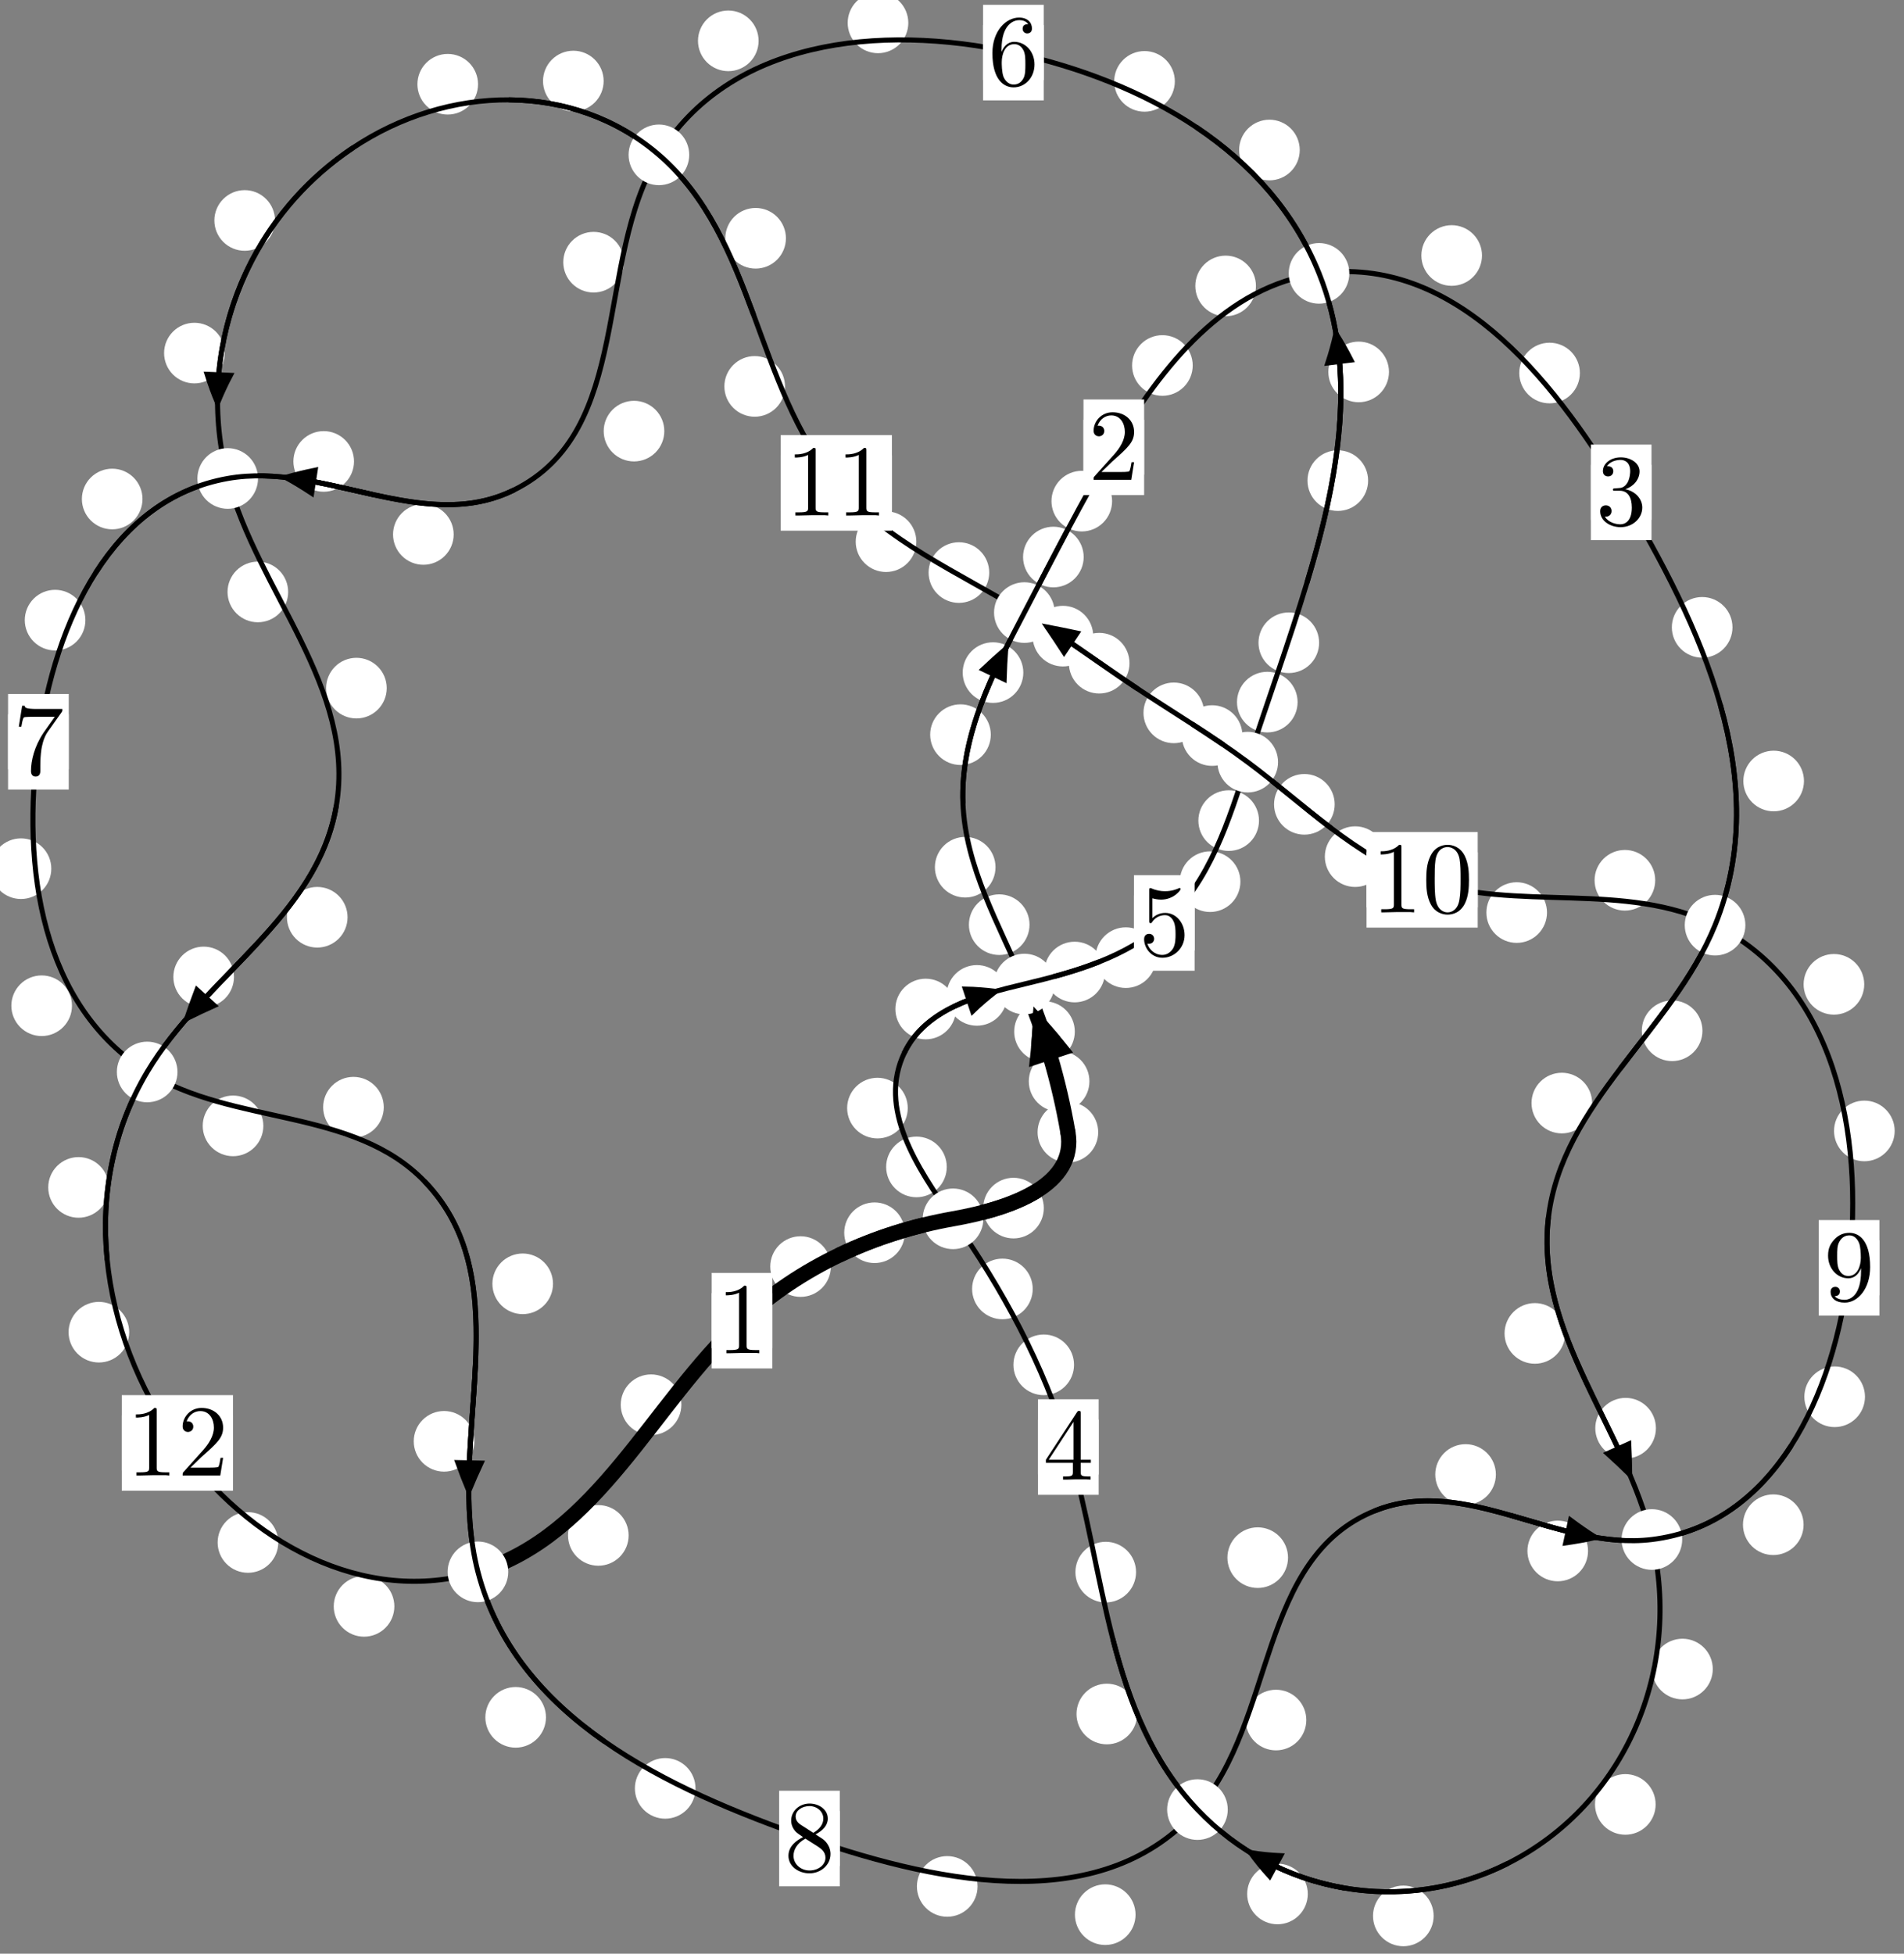 <?xml version="1.0"?>
<!-- Created by MetaPost 1.999 on 2021.07.06:0013 -->
<svg version="1.1" xmlns="http://www.w3.org/2000/svg" xmlns:xlink="http://www.w3.org/1999/xlink" width="187.73" height="192.58" viewBox="0 0 187.73 192.58">
<rect x="0" y="0" width="187.73" height="192.58" fill="#808080" stroke="none"/>
<!-- Original BoundingBox: -101.919922 -94.845612 85.809906 97.734879 -->
  <defs>
    <g transform="scale(0.01,0.01)" id="GLYPHcmr10_48">
      <path style="fill-rule: evenodd;" d="M460 -320C460 -400,455 -480,420 -554C374 -650,292 -666,250 -666C190 -666,117 -640,76 -547C44 -478,39 -400,39 -320C39 -245,43 -155,84 -79C127 2,200 22,249 22C303 22,379 1,423 -94C455 -163,460 -241,460 -320M249 -0C210 -0,151 -25,133 -121C122 -181,122 -273,122 -332C122 -396,122 -462,130 -516C149 -635,224 -644,249 -644C282 -644,348 -626,367 -527C377 -471,377 -395,377 -332C377 -257,377 -189,366 -125C351 -30,294 -0,249 -0"></path>
    </g>
    <g transform="scale(0.01,0.01)" id="GLYPHcmr10_49">
      <path style="fill-rule: evenodd;" d="M294 -640C294 -664,294 -666,271 -666C209 -602,121 -602,89 -602L89 -571C109 -571,168 -571,220 -597L220 -79C220 -43,217 -31,127 -31L95 -31L95 -0L257 -0L130 -3L217 -3L257 -3L297 -3L384 -3L419 -0L419 -31L387 -31C297 -31,294 -42,294 -79"></path>
    </g>
    <g transform="scale(0.01,0.01)" id="GLYPHcmr10_50">
      <path style="fill-rule: evenodd;" d="M127 -77L233 -180C389 -318,449 -372,449 -472C449 -586,359 -666,237 -666C124 -666,50 -574,50 -485C50 -429,100 -429,103 -429C120 -429,155 -441,155 -482C155 -508,137 -534,102 -534C94 -534,92 -534,89 -533C112 -598,166 -635,224 -635C315 -635,358 -554,358 -472C358 -392,308 -313,253 -251L61 -37C50 -26,50 -24,50 -0L421 -0L449 -174L424 -174C419 -144,412 -100,402 -85C395 -77,329 -77,307 -77"></path>
    </g>
    <g transform="scale(0.01,0.01)" id="GLYPHcmr10_51">
      <path style="fill-rule: evenodd;" d="M290 -352C372 -379,430 -449,430 -528C430 -610,342 -666,246 -666C145 -666,69 -606,69 -530C69 -497,91 -478,120 -478C151 -478,171 -500,171 -529C171 -579,124 -579,109 -579C140 -628,206 -641,242 -641C283 -641,338 -619,338 -529C338 -517,336 -459,310 -415C280 -367,246 -364,221 -363C213 -362,189 -360,182 -360C174 -359,167 -358,167 -348C167 -337,174 -337,191 -337L235 -337C317 -337,354 -269,354 -171C354 -35,285 -6,241 -6C198 -6,123 -23,88 -82C123 -77,154 -99,154 -137C154 -173,127 -193,98 -193C74 -193,42 -179,42 -135C42 -44,135 22,244 22C366 22,457 -69,457 -171C457 -253,394 -331,290 -352"></path>
    </g>
    <g transform="scale(0.01,0.01)" id="GLYPHcmr10_52">
      <path style="fill-rule: evenodd;" d="M294 -165L294 -78C294 -42,292 -31,218 -31L197 -31L197 -0L332 -0L238 -3L290 -3L332 -3L374 -3L427 -3L468 -0L468 -31L447 -31C373 -31,371 -42,371 -78L371 -165L471 -165L471 -196L371 -196L371 -651C371 -671,371 -677,355 -677C346 -677,343 -677,335 -665L28 -196L28 -165M300 -196L56 -196L300 -569"></path>
    </g>
    <g transform="scale(0.01,0.01)" id="GLYPHcmr10_53">
      <path style="fill-rule: evenodd;" d="M449 -201C449 -320,367 -420,259 -420C211 -420,168 -404,132 -369L132 -564C152 -558,185 -551,217 -551C340 -551,410 -642,410 -655C410 -661,407 -666,400 -666C399 -666,397 -666,392 -663C372 -654,323 -634,256 -634C216 -634,170 -641,123 -662C115 -665,113 -665,111 -665C101 -665,101 -657,101 -641L101 -345C101 -327,101 -319,115 -319C122 -319,124 -322,128 -328C139 -344,176 -398,257 -398C309 -398,334 -352,342 -334C358 -297,360 -258,360 -208C360 -173,360 -113,336 -71C312 -32,275 -6,229 -6C156 -6,99 -59,82 -118C85 -117,88 -116,99 -116C132 -116,149 -141,149 -165C149 -189,132 -214,99 -214C85 -214,50 -207,50 -161C50 -75,119 22,231 22C347 22,449 -74,449 -201"></path>
    </g>
    <g transform="scale(0.01,0.01)" id="GLYPHcmr10_54">
      <path style="fill-rule: evenodd;" d="M132 -328L132 -352C132 -605,256 -641,307 -641C331 -641,373 -635,395 -601C380 -601,340 -601,340 -556C340 -525,364 -510,386 -510C402 -510,432 -519,432 -558C432 -618,388 -666,305 -666C177 -666,42 -537,42 -316C42 -49,158 22,251 22C362 22,457 -72,457 -204C457 -331,368 -427,257 -427C189 -427,152 -376,132 -328M251 -6C188 -6,158 -66,152 -81C134 -128,134 -208,134 -226C134 -304,166 -404,256 -404C272 -404,318 -404,349 -342C367 -305,367 -254,367 -205C367 -157,367 -107,350 -71C320 -11,274 -6,251 -6"></path>
    </g>
    <g transform="scale(0.01,0.01)" id="GLYPHcmr10_55">
      <path style="fill-rule: evenodd;" d="M476 -609C485 -621,485 -623,485 -644L242 -644C120 -644,118 -657,114 -676L89 -676L56 -470L81 -470C84 -486,93 -549,106 -561C113 -567,191 -567,204 -567L411 -567C400 -551,321 -442,299 -409C209 -274,176 -135,176 -33C176 -23,176 22,222 22C268 22,268 -23,268 -33L268 -84C268 -139,271 -194,279 -248C283 -271,297 -357,341 -419"></path>
    </g>
    <g transform="scale(0.01,0.01)" id="GLYPHcmr10_56">
      <path style="fill-rule: evenodd;" d="M163 -457C117 -487,113 -521,113 -538C113 -599,178 -641,249 -641C322 -641,386 -589,386 -517C386 -460,347 -412,287 -377M309 -362C381 -399,430 -451,430 -517C430 -609,341 -666,250 -666C150 -666,69 -592,69 -499C69 -481,71 -436,113 -389C124 -377,161 -352,186 -335C128 -306,42 -250,42 -151C42 -45,144 22,249 22C362 22,457 -61,457 -168C457 -204,446 -249,408 -291C389 -312,373 -322,309 -362M209 -320L332 -242C360 -223,407 -193,407 -132C407 -58,332 -6,250 -6C164 -6,92 -68,92 -151C92 -209,124 -273,209 -320"></path>
    </g>
    <g transform="scale(0.01,0.01)" id="GLYPHcmr10_57">
      <path style="fill-rule: evenodd;" d="M367 -318L367 -286C367 -52,263 -6,205 -6C188 -6,134 -8,107 -42C151 -42,159 -71,159 -88C159 -119,135 -134,113 -134C97 -134,67 -125,67 -86C67 -19,121 22,206 22C335 22,457 -114,457 -329C457 -598,342 -666,253 -666C198 -666,149 -648,106 -603C65 -558,42 -516,42 -441C42 -316,130 -218,242 -218C303 -218,344 -260,367 -318M243 -241C227 -241,181 -241,150 -304C132 -341,132 -391,132 -440C132 -494,132 -541,153 -578C180 -628,218 -641,253 -641C299 -641,332 -607,349 -562C361 -530,365 -467,365 -421C365 -338,331 -241,243 -241"></path>
    </g>
  </defs>
  <path d="M107.414 106.588C107.414 105.795,107.099 105.035,106.539 104.475C105.979 103.914,105.218 103.599,104.426 103.599C103.633 103.599,102.873 103.914,102.312 104.475C101.752 105.035,101.437 105.795,101.437 106.588C101.437 107.381,101.752 108.141,102.312 108.701C102.873 109.262,103.633 109.577,104.426 109.577C105.218 109.577,105.979 109.262,106.539 108.701C107.099 108.141,107.414 107.381,107.414 106.588Z" style="fill: rgb(100%,100%,100%);stroke: none;"></path>
  <path d="M108.28 111.605C108.28 110.812,107.965 110.052,107.405 109.491C106.844 108.931,106.084 108.616,105.292 108.616C104.499 108.616,103.739 108.931,103.178 109.491C102.618 110.052,102.303 110.812,102.303 111.605C102.303 112.397,102.618 113.158,103.178 113.718C103.739 114.279,104.499 114.594,105.292 114.594C106.084 114.594,106.844 114.279,107.405 113.718C107.965 113.158,108.28 112.397,108.28 111.605Z" style="fill: rgb(100%,100%,100%);stroke: none;"></path>
  <path d="M101.509 91.147C101.509 90.354,101.194 89.594,100.634 89.033C100.073 88.473,99.313 88.158,98.521 88.158C97.728 88.158,96.968 88.473,96.407 89.033C95.847 89.594,95.532 90.354,95.532 91.147C95.532 91.939,95.847 92.7,96.407 93.26C96.968 93.821,97.728 94.135,98.521 94.135C99.313 94.135,100.073 93.821,100.634 93.26C101.194 92.7,101.509 91.939,101.509 91.147Z" style="fill: rgb(100%,100%,100%);stroke: none;"></path>
  <path d="M105.974 101.688C105.974 100.895,105.659 100.135,105.099 99.574C104.539 99.014,103.778 98.699,102.986 98.699C102.193 98.699,101.433 99.014,100.872 99.574C100.312 100.135,99.997 100.895,99.997 101.688C99.997 102.48,100.312 103.24,100.872 103.801C101.433 104.361,102.193 104.676,102.986 104.676C103.778 104.676,104.539 104.361,105.099 103.801C105.659 103.24,105.974 102.48,105.974 101.688Z" style="fill: rgb(100%,100%,100%);stroke: none;"></path>
  <path d="M97.691 72.418C97.691 71.625,97.376 70.865,96.815 70.304C96.255 69.744,95.495 69.429,94.702 69.429C93.909 69.429,93.149 69.744,92.589 70.304C92.028 70.865,91.713 71.625,91.713 72.418C91.713 73.21,92.028 73.971,92.589 74.531C93.149 75.092,93.909 75.407,94.702 75.407C95.495 75.407,96.255 75.092,96.815 74.531C97.376 73.971,97.691 73.21,97.691 72.418Z" style="fill: rgb(100%,100%,100%);stroke: none;"></path>
  <path d="M98.156 85.482C98.156 84.69,97.841 83.93,97.281 83.369C96.72 82.809,95.96 82.494,95.167 82.494C94.375 82.494,93.615 82.809,93.054 83.369C92.494 83.93,92.179 84.69,92.179 85.482C92.179 86.275,92.494 87.035,93.054 87.596C93.615 88.156,94.375 88.471,95.167 88.471C95.96 88.471,96.72 88.156,97.281 87.596C97.841 87.035,98.156 86.275,98.156 85.482Z" style="fill: rgb(100%,100%,100%);stroke: none;"></path>
  <path d="M106.849 54.908C106.849 54.115,106.534 53.355,105.974 52.794C105.413 52.234,104.653 51.919,103.86 51.919C103.068 51.919,102.308 52.234,101.747 52.794C101.187 53.355,100.872 54.115,100.872 54.908C100.872 55.7,101.187 56.46,101.747 57.021C102.308 57.581,103.068 57.896,103.86 57.896C104.653 57.896,105.413 57.581,105.974 57.021C106.534 56.46,106.849 55.7,106.849 54.908Z" style="fill: rgb(100%,100%,100%);stroke: none;"></path>
  <path d="M100.897 66.299C100.897 65.507,100.582 64.747,100.022 64.186C99.461 63.626,98.701 63.311,97.909 63.311C97.116 63.311,96.356 63.626,95.795 64.186C95.235 64.747,94.92 65.507,94.92 66.299C94.92 67.092,95.235 67.852,95.795 68.413C96.356 68.973,97.116 69.288,97.909 69.288C98.701 69.288,99.461 68.973,100.022 68.413C100.582 67.852,100.897 67.092,100.897 66.299Z" style="fill: rgb(100%,100%,100%);stroke: none;"></path>
  <path d="M117.599 36.027C117.599 35.235,117.284 34.475,116.723 33.914C116.163 33.354,115.403 33.039,114.61 33.039C113.817 33.039,113.057 33.354,112.497 33.914C111.936 34.475,111.621 35.235,111.621 36.027C111.621 36.82,111.936 37.58,112.497 38.141C113.057 38.701,113.817 39.016,114.61 39.016C115.403 39.016,116.163 38.701,116.723 38.141C117.284 37.58,117.599 36.82,117.599 36.027Z" style="fill: rgb(100%,100%,100%);stroke: none;"></path>
  <path d="M109.651 49.398C109.651 48.606,109.336 47.846,108.775 47.285C108.215 46.725,107.455 46.41,106.662 46.41C105.869 46.41,105.109 46.725,104.549 47.285C103.988 47.846,103.673 48.606,103.673 49.398C103.673 50.191,103.988 50.951,104.549 51.512C105.109 52.072,105.869 52.387,106.662 52.387C107.455 52.387,108.215 52.072,108.775 51.512C109.336 50.951,109.651 50.191,109.651 49.398Z" style="fill: rgb(100%,100%,100%);stroke: none;"></path>
  <path d="M146.121 25.186C146.121 24.393,145.806 23.633,145.245 23.073C144.685 22.512,143.924 22.197,143.132 22.197C142.339 22.197,141.579 22.512,141.018 23.073C140.458 23.633,140.143 24.393,140.143 25.186C140.143 25.979,140.458 26.739,141.018 27.299C141.579 27.86,142.339 28.175,143.132 28.175C143.924 28.175,144.685 27.86,145.245 27.299C145.806 26.739,146.121 25.979,146.121 25.186Z" style="fill: rgb(100%,100%,100%);stroke: none;"></path>
  <path d="M123.834 28.186C123.834 27.394,123.519 26.634,122.959 26.073C122.398 25.513,121.638 25.198,120.845 25.198C120.053 25.198,119.292 25.513,118.732 26.073C118.171 26.634,117.857 27.394,117.857 28.186C117.857 28.979,118.171 29.739,118.732 30.3C119.292 30.86,120.053 31.175,120.845 31.175C121.638 31.175,122.398 30.86,122.959 30.3C123.519 29.739,123.834 28.979,123.834 28.186Z" style="fill: rgb(100%,100%,100%);stroke: none;"></path>
  <path d="M170.819 61.839C170.819 61.046,170.504 60.286,169.943 59.726C169.383 59.165,168.623 58.85,167.83 58.85C167.037 58.85,166.277 59.165,165.717 59.726C165.156 60.286,164.841 61.046,164.841 61.839C164.841 62.632,165.156 63.392,165.717 63.952C166.277 64.513,167.037 64.828,167.83 64.828C168.623 64.828,169.383 64.513,169.943 63.952C170.504 63.392,170.819 62.632,170.819 61.839Z" style="fill: rgb(100%,100%,100%);stroke: none;"></path>
  <path d="M155.773 36.77C155.773 35.978,155.458 35.217,154.898 34.657C154.337 34.097,153.577 33.782,152.784 33.782C151.992 33.782,151.231 34.097,150.671 34.657C150.11 35.217,149.796 35.978,149.796 36.77C149.796 37.563,150.11 38.323,150.671 38.884C151.231 39.444,151.992 39.759,152.784 39.759C153.577 39.759,154.337 39.444,154.898 38.884C155.458 38.323,155.773 37.563,155.773 36.77Z" style="fill: rgb(100%,100%,100%);stroke: none;"></path>
  <path d="M167.858 101.606C167.858 100.814,167.543 100.054,166.982 99.493C166.422 98.933,165.662 98.618,164.869 98.618C164.076 98.618,163.316 98.933,162.756 99.493C162.195 100.054,161.88 100.814,161.88 101.606C161.88 102.399,162.195 103.159,162.756 103.72C163.316 104.28,164.076 104.595,164.869 104.595C165.662 104.595,166.422 104.28,166.982 103.72C167.543 103.159,167.858 102.399,167.858 101.606Z" style="fill: rgb(100%,100%,100%);stroke: none;"></path>
  <path d="M177.867 76.986C177.867 76.193,177.552 75.433,176.992 74.872C176.431 74.312,175.671 73.997,174.879 73.997C174.086 73.997,173.326 74.312,172.765 74.872C172.205 75.433,171.89 76.193,171.89 76.986C171.89 77.778,172.205 78.539,172.765 79.099C173.326 79.66,174.086 79.975,174.879 79.975C175.671 79.975,176.431 79.66,176.992 79.099C177.552 78.539,177.867 77.778,177.867 76.986Z" style="fill: rgb(100%,100%,100%);stroke: none;"></path>
  <path d="M154.322 131.438C154.322 130.645,154.007 129.885,153.447 129.325C152.886 128.764,152.126 128.449,151.333 128.449C150.541 128.449,149.781 128.764,149.22 129.325C148.66 129.885,148.345 130.645,148.345 131.438C148.345 132.231,148.66 132.991,149.22 133.551C149.781 134.112,150.541 134.427,151.333 134.427C152.126 134.427,152.886 134.112,153.447 133.551C154.007 132.991,154.322 132.231,154.322 131.438Z" style="fill: rgb(100%,100%,100%);stroke: none;"></path>
  <path d="M156.98 108.733C156.98 107.94,156.665 107.18,156.105 106.62C155.544 106.059,154.784 105.744,153.991 105.744C153.199 105.744,152.439 106.059,151.878 106.62C151.318 107.18,151.003 107.94,151.003 108.733C151.003 109.526,151.318 110.286,151.878 110.846C152.439 111.407,153.199 111.722,153.991 111.722C154.784 111.722,155.544 111.407,156.105 110.846C156.665 110.286,156.98 109.526,156.98 108.733Z" style="fill: rgb(100%,100%,100%);stroke: none;"></path>
  <path d="M168.877 164.523C168.877 163.73,168.562 162.97,168.001 162.41C167.441 161.849,166.68 161.534,165.888 161.534C165.095 161.534,164.335 161.849,163.774 162.41C163.214 162.97,162.899 163.73,162.899 164.523C162.899 165.316,163.214 166.076,163.774 166.636C164.335 167.197,165.095 167.512,165.888 167.512C166.68 167.512,167.441 167.197,168.001 166.636C168.562 166.076,168.877 165.316,168.877 164.523Z" style="fill: rgb(100%,100%,100%);stroke: none;"></path>
  <path d="M163.27 140.781C163.27 139.989,162.955 139.228,162.394 138.668C161.834 138.107,161.074 137.792,160.281 137.792C159.488 137.792,158.728 138.107,158.168 138.668C157.607 139.228,157.292 139.989,157.292 140.781C157.292 141.574,157.607 142.334,158.168 142.895C158.728 143.455,159.488 143.77,160.281 143.77C161.074 143.77,161.834 143.455,162.394 142.895C162.955 142.334,163.27 141.574,163.27 140.781Z" style="fill: rgb(100%,100%,100%);stroke: none;"></path>
  <path d="M141.354 188.857C141.354 188.064,141.039 187.304,140.478 186.744C139.918 186.183,139.158 185.868,138.365 185.868C137.572 185.868,136.812 186.183,136.252 186.744C135.691 187.304,135.376 188.064,135.376 188.857C135.376 189.65,135.691 190.41,136.252 190.97C136.812 191.531,137.572 191.846,138.365 191.846C139.158 191.846,139.918 191.531,140.478 190.97C141.039 190.41,141.354 189.65,141.354 188.857Z" style="fill: rgb(100%,100%,100%);stroke: none;"></path>
  <path d="M163.242 177.866C163.242 177.074,162.927 176.313,162.366 175.753C161.806 175.192,161.045 174.878,160.253 174.878C159.46 174.878,158.7 175.192,158.139 175.753C157.579 176.313,157.264 177.074,157.264 177.866C157.264 178.659,157.579 179.419,158.139 179.98C158.7 180.54,159.46 180.855,160.253 180.855C161.045 180.855,161.806 180.54,162.366 179.98C162.927 179.419,163.242 178.659,163.242 177.866Z" style="fill: rgb(100%,100%,100%);stroke: none;"></path>
  <path d="M112.119 168.955C112.119 168.162,111.804 167.402,111.243 166.841C110.683 166.281,109.923 165.966,109.13 165.966C108.337 165.966,107.577 166.281,107.017 166.841C106.456 167.402,106.141 168.162,106.141 168.955C106.141 169.747,106.456 170.507,107.017 171.068C107.577 171.628,108.337 171.943,109.13 171.943C109.923 171.943,110.683 171.628,111.243 171.068C111.804 170.507,112.119 169.747,112.119 168.955Z" style="fill: rgb(100%,100%,100%);stroke: none;"></path>
  <path d="M128.946 186.692C128.946 185.9,128.631 185.14,128.07 184.579C127.51 184.019,126.75 183.704,125.957 183.704C125.164 183.704,124.404 184.019,123.844 184.579C123.283 185.14,122.968 185.9,122.968 186.692C122.968 187.485,123.283 188.245,123.844 188.806C124.404 189.366,125.164 189.681,125.957 189.681C126.75 189.681,127.51 189.366,128.07 188.806C128.631 188.245,128.946 187.485,128.946 186.692Z" style="fill: rgb(100%,100%,100%);stroke: none;"></path>
  <path d="M105.898 134.535C105.898 133.742,105.583 132.982,105.023 132.421C104.462 131.861,103.702 131.546,102.909 131.546C102.117 131.546,101.357 131.861,100.796 132.421C100.236 132.982,99.921 133.742,99.921 134.535C99.921 135.327,100.236 136.088,100.796 136.648C101.357 137.209,102.117 137.524,102.909 137.524C103.702 137.524,104.462 137.209,105.023 136.648C105.583 136.088,105.898 135.327,105.898 134.535Z" style="fill: rgb(100%,100%,100%);stroke: none;"></path>
  <path d="M112.012 154.968C112.012 154.175,111.697 153.415,111.136 152.855C110.576 152.294,109.816 151.979,109.023 151.979C108.23 151.979,107.47 152.294,106.91 152.855C106.349 153.415,106.034 154.175,106.034 154.968C106.034 155.761,106.349 156.521,106.91 157.081C107.47 157.642,108.23 157.957,109.023 157.957C109.816 157.957,110.576 157.642,111.136 157.081C111.697 156.521,112.012 155.761,112.012 154.968Z" style="fill: rgb(100%,100%,100%);stroke: none;"></path>
  <path d="M93.35 115.027C93.35 114.234,93.035 113.474,92.475 112.913C91.914 112.353,91.154 112.038,90.361 112.038C89.569 112.038,88.809 112.353,88.248 112.913C87.688 113.474,87.373 114.234,87.373 115.027C87.373 115.819,87.688 116.58,88.248 117.14C88.809 117.701,89.569 118.016,90.361 118.016C91.154 118.016,91.914 117.701,92.475 117.14C93.035 116.58,93.35 115.819,93.35 115.027Z" style="fill: rgb(100%,100%,100%);stroke: none;"></path>
  <path d="M101.825 127.055C101.825 126.262,101.51 125.502,100.95 124.941C100.389 124.381,99.629 124.066,98.837 124.066C98.044 124.066,97.284 124.381,96.723 124.941C96.163 125.502,95.848 126.262,95.848 127.055C95.848 127.847,96.163 128.607,96.723 129.168C97.284 129.728,98.044 130.043,98.837 130.043C99.629 130.043,100.389 129.728,100.95 129.168C101.51 128.607,101.825 127.847,101.825 127.055Z" style="fill: rgb(100%,100%,100%);stroke: none;"></path>
  <path d="M94.259 99.461C94.259 98.668,93.944 97.908,93.384 97.348C92.823 96.787,92.063 96.472,91.27 96.472C90.478 96.472,89.717 96.787,89.157 97.348C88.596 97.908,88.282 98.668,88.282 99.461C88.282 100.254,88.596 101.014,89.157 101.574C89.717 102.135,90.478 102.45,91.27 102.45C92.063 102.45,92.823 102.135,93.384 101.574C93.944 101.014,94.259 100.254,94.259 99.461Z" style="fill: rgb(100%,100%,100%);stroke: none;"></path>
  <path d="M89.503 109.229C89.503 108.436,89.188 107.676,88.628 107.115C88.067 106.555,87.307 106.24,86.514 106.24C85.722 106.24,84.962 106.555,84.401 107.115C83.841 107.676,83.526 108.436,83.526 109.229C83.526 110.021,83.841 110.781,84.401 111.342C84.962 111.902,85.722 112.217,86.514 112.217C87.307 112.217,88.067 111.902,88.628 111.342C89.188 110.781,89.503 110.021,89.503 109.229Z" style="fill: rgb(100%,100%,100%);stroke: none;"></path>
  <path d="M108.948 95.816C108.948 95.023,108.633 94.263,108.072 93.702C107.512 93.142,106.752 92.827,105.959 92.827C105.166 92.827,104.406 93.142,103.846 93.702C103.285 94.263,102.97 95.023,102.97 95.816C102.97 96.609,103.285 97.369,103.846 97.929C104.406 98.49,105.166 98.805,105.959 98.805C106.752 98.805,107.512 98.49,108.072 97.929C108.633 97.369,108.948 96.609,108.948 95.816Z" style="fill: rgb(100%,100%,100%);stroke: none;"></path>
  <path d="M99.306 98.118C99.306 97.326,98.991 96.565,98.43 96.005C97.87 95.444,97.11 95.13,96.317 95.13C95.524 95.13,94.764 95.444,94.204 96.005C93.643 96.565,93.328 97.326,93.328 98.118C93.328 98.911,93.643 99.671,94.204 100.232C94.764 100.792,95.524 101.107,96.317 101.107C97.11 101.107,97.87 100.792,98.43 100.232C98.991 99.671,99.306 98.911,99.306 98.118Z" style="fill: rgb(100%,100%,100%);stroke: none;"></path>
  <path d="M122.301 86.909C122.301 86.117,121.986 85.357,121.426 84.796C120.865 84.236,120.105 83.921,119.312 83.921C118.52 83.921,117.759 84.236,117.199 84.796C116.638 85.357,116.324 86.117,116.324 86.909C116.324 87.702,116.638 88.462,117.199 89.023C117.759 89.583,118.52 89.898,119.312 89.898C120.105 89.898,120.865 89.583,121.426 89.023C121.986 88.462,122.301 87.702,122.301 86.909Z" style="fill: rgb(100%,100%,100%);stroke: none;"></path>
  <path d="M113.99 94.398C113.99 93.605,113.675 92.845,113.115 92.284C112.554 91.724,111.794 91.409,111.002 91.409C110.209 91.409,109.449 91.724,108.888 92.284C108.328 92.845,108.013 93.605,108.013 94.398C108.013 95.19,108.328 95.951,108.888 96.511C109.449 97.072,110.209 97.386,111.002 97.386C111.794 97.386,112.554 97.072,113.115 96.511C113.675 95.951,113.99 95.19,113.99 94.398Z" style="fill: rgb(100%,100%,100%);stroke: none;"></path>
  <path d="M127.941 69.209C127.941 68.417,127.626 67.657,127.066 67.096C126.505 66.536,125.745 66.221,124.952 66.221C124.16 66.221,123.4 66.536,122.839 67.096C122.279 67.657,121.964 68.417,121.964 69.209C121.964 70.002,122.279 70.762,122.839 71.323C123.4 71.883,124.16 72.198,124.952 72.198C125.745 72.198,126.505 71.883,127.066 71.323C127.626 70.762,127.941 70.002,127.941 69.209Z" style="fill: rgb(100%,100%,100%);stroke: none;"></path>
  <path d="M124.135 80.889C124.135 80.097,123.82 79.337,123.259 78.776C122.699 78.216,121.939 77.901,121.146 77.901C120.353 77.901,119.593 78.216,119.033 78.776C118.472 79.337,118.157 80.097,118.157 80.889C118.157 81.682,118.472 82.442,119.033 83.003C119.593 83.563,120.353 83.878,121.146 83.878C121.939 83.878,122.699 83.563,123.259 83.003C123.82 82.442,124.135 81.682,124.135 80.889Z" style="fill: rgb(100%,100%,100%);stroke: none;"></path>
  <path d="M134.893 47.375C134.893 46.582,134.578 45.822,134.018 45.262C133.457 44.701,132.697 44.386,131.904 44.386C131.112 44.386,130.351 44.701,129.791 45.262C129.23 45.822,128.915 46.582,128.915 47.375C128.915 48.168,129.23 48.928,129.791 49.488C130.351 50.049,131.112 50.364,131.904 50.364C132.697 50.364,133.457 50.049,134.018 49.488C134.578 48.928,134.893 48.168,134.893 47.375Z" style="fill: rgb(100%,100%,100%);stroke: none;"></path>
  <path d="M130.062 63.357C130.062 62.564,129.747 61.804,129.187 61.243C128.627 60.683,127.866 60.368,127.074 60.368C126.281 60.368,125.521 60.683,124.96 61.243C124.4 61.804,124.085 62.564,124.085 63.357C124.085 64.149,124.4 64.909,124.96 65.47C125.521 66.03,126.281 66.345,127.074 66.345C127.866 66.345,128.627 66.03,129.187 65.47C129.747 64.909,130.062 64.149,130.062 63.357Z" style="fill: rgb(100%,100%,100%);stroke: none;"></path>
  <path d="M128.152 14.788C128.152 13.995,127.837 13.235,127.277 12.675C126.716 12.114,125.956 11.799,125.163 11.799C124.371 11.799,123.611 12.114,123.05 12.675C122.49 13.235,122.175 13.995,122.175 14.788C122.175 15.581,122.49 16.341,123.05 16.901C123.611 17.462,124.371 17.777,125.163 17.777C125.956 17.777,126.716 17.462,127.277 16.901C127.837 16.341,128.152 15.581,128.152 14.788Z" style="fill: rgb(100%,100%,100%);stroke: none;"></path>
  <path d="M136.95 36.661C136.95 35.869,136.635 35.109,136.074 34.548C135.514 33.988,134.754 33.673,133.961 33.673C133.168 33.673,132.408 33.988,131.848 34.548C131.287 35.109,130.972 35.869,130.972 36.661C130.972 37.454,131.287 38.214,131.848 38.775C132.408 39.335,133.168 39.65,133.961 39.65C134.754 39.65,135.514 39.335,136.074 38.775C136.635 38.214,136.95 37.454,136.95 36.661Z" style="fill: rgb(100%,100%,100%);stroke: none;"></path>
  <path d="M89.557 2.254C89.557 1.461,89.243 0.701,88.682 0.141C88.122 -0.42,87.361 -0.735,86.569 -0.735C85.776 -0.735,85.016 -0.42,84.455 0.141C83.895 0.701,83.58 1.461,83.58 2.254C83.58 3.047,83.895 3.807,84.455 4.367C85.016 4.928,85.776 5.243,86.569 5.243C87.361 5.243,88.122 4.928,88.682 4.367C89.243 3.807,89.557 3.047,89.557 2.254Z" style="fill: rgb(100%,100%,100%);stroke: none;"></path>
  <path d="M115.836 8.021C115.836 7.229,115.521 6.469,114.96 5.908C114.4 5.348,113.64 5.033,112.847 5.033C112.054 5.033,111.294 5.348,110.734 5.908C110.173 6.469,109.858 7.229,109.858 8.021C109.858 8.814,110.173 9.574,110.734 10.135C111.294 10.695,112.054 11.01,112.847 11.01C113.64 11.01,114.4 10.695,114.96 10.135C115.521 9.574,115.836 8.814,115.836 8.021Z" style="fill: rgb(100%,100%,100%);stroke: none;"></path>
  <path d="M61.515 25.845C61.515 25.053,61.2 24.292,60.639 23.732C60.079 23.171,59.319 22.857,58.526 22.857C57.733 22.857,56.973 23.171,56.413 23.732C55.852 24.292,55.537 25.053,55.537 25.845C55.537 26.638,55.852 27.398,56.413 27.959C56.973 28.519,57.733 28.834,58.526 28.834C59.319 28.834,60.079 28.519,60.639 27.959C61.2 27.398,61.515 26.638,61.515 25.845Z" style="fill: rgb(100%,100%,100%);stroke: none;"></path>
  <path d="M74.797 4.025C74.797 3.232,74.482 2.472,73.922 1.912C73.361 1.351,72.601 1.036,71.809 1.036C71.016 1.036,70.256 1.351,69.695 1.912C69.135 2.472,68.82 3.232,68.82 4.025C68.82 4.818,69.135 5.578,69.695 6.138C70.256 6.699,71.016 7.014,71.809 7.014C72.601 7.014,73.361 6.699,73.922 6.138C74.482 5.578,74.797 4.818,74.797 4.025Z" style="fill: rgb(100%,100%,100%);stroke: none;"></path>
  <path d="M44.732 52.682C44.732 51.89,44.417 51.13,43.856 50.569C43.296 50.009,42.535 49.694,41.743 49.694C40.95 49.694,40.19 50.009,39.629 50.569C39.069 51.13,38.754 51.89,38.754 52.682C38.754 53.475,39.069 54.235,39.629 54.796C40.19 55.356,40.95 55.671,41.743 55.671C42.535 55.671,43.296 55.356,43.856 54.796C44.417 54.235,44.732 53.475,44.732 52.682Z" style="fill: rgb(100%,100%,100%);stroke: none;"></path>
  <path d="M65.5 42.497C65.5 41.704,65.185 40.944,64.625 40.383C64.064 39.823,63.304 39.508,62.511 39.508C61.719 39.508,60.959 39.823,60.398 40.383C59.838 40.944,59.523 41.704,59.523 42.497C59.523 43.289,59.838 44.049,60.398 44.61C60.959 45.17,61.719 45.485,62.511 45.485C63.304 45.485,64.064 45.17,64.625 44.61C65.185 44.049,65.5 43.289,65.5 42.497Z" style="fill: rgb(100%,100%,100%);stroke: none;"></path>
  <path d="M14.05 49.189C14.05 48.396,13.735 47.636,13.175 47.076C12.614 46.515,11.854 46.2,11.062 46.2C10.269 46.2,9.509 46.515,8.948 47.076C8.388 47.636,8.073 48.396,8.073 49.189C8.073 49.982,8.388 50.742,8.948 51.302C9.509 51.863,10.269 52.178,11.062 52.178C11.854 52.178,12.614 51.863,13.175 51.302C13.735 50.742,14.05 49.982,14.05 49.189Z" style="fill: rgb(100%,100%,100%);stroke: none;"></path>
  <path d="M34.905 45.484C34.905 44.692,34.59 43.931,34.029 43.371C33.469 42.811,32.709 42.496,31.916 42.496C31.123 42.496,30.363 42.811,29.803 43.371C29.242 43.931,28.927 44.692,28.927 45.484C28.927 46.277,29.242 47.037,29.803 47.598C30.363 48.158,31.123 48.473,31.916 48.473C32.709 48.473,33.469 48.158,34.029 47.598C34.59 47.037,34.905 46.277,34.905 45.484Z" style="fill: rgb(100%,100%,100%);stroke: none;"></path>
  <path d="M5.058 85.628C5.058 84.836,4.743 84.076,4.182 83.515C3.622 82.955,2.862 82.64,2.069 82.64C1.276 82.64,0.516 82.955,-0.044 83.515C-0.605 84.076,-0.92 84.836,-0.92 85.628C-0.92 86.421,-0.605 87.181,-0.044 87.742C0.516 88.302,1.276 88.617,2.069 88.617C2.862 88.617,3.622 88.302,4.182 87.742C4.743 87.181,5.058 86.421,5.058 85.628Z" style="fill: rgb(100%,100%,100%);stroke: none;"></path>
  <path d="M8.42 61.129C8.42 60.336,8.106 59.576,7.545 59.015C6.985 58.455,6.224 58.14,5.432 58.14C4.639 58.14,3.879 58.455,3.318 59.015C2.758 59.576,2.443 60.336,2.443 61.129C2.443 61.921,2.758 62.681,3.318 63.242C3.879 63.802,4.639 64.117,5.432 64.117C6.224 64.117,6.985 63.802,7.545 63.242C8.106 62.681,8.42 61.921,8.42 61.129Z" style="fill: rgb(100%,100%,100%);stroke: none;"></path>
  <path d="M25.966 110.98C25.966 110.188,25.651 109.427,25.09 108.867C24.53 108.306,23.77 107.991,22.977 107.991C22.184 107.991,21.424 108.306,20.864 108.867C20.303 109.427,19.988 110.188,19.988 110.98C19.988 111.773,20.303 112.533,20.864 113.094C21.424 113.654,22.184 113.969,22.977 113.969C23.77 113.969,24.53 113.654,25.09 113.094C25.651 112.533,25.966 111.773,25.966 110.98Z" style="fill: rgb(100%,100%,100%);stroke: none;"></path>
  <path d="M7.097 99.138C7.097 98.346,6.782 97.586,6.221 97.025C5.661 96.465,4.901 96.15,4.108 96.15C3.315 96.15,2.555 96.465,1.995 97.025C1.434 97.586,1.119 98.346,1.119 99.138C1.119 99.931,1.434 100.691,1.995 101.252C2.555 101.812,3.315 102.127,4.108 102.127C4.901 102.127,5.661 101.812,6.221 101.252C6.782 100.691,7.097 99.931,7.097 99.138Z" style="fill: rgb(100%,100%,100%);stroke: none;"></path>
  <path d="M54.526 126.549C54.526 125.757,54.211 124.996,53.651 124.436C53.09 123.876,52.33 123.561,51.537 123.561C50.745 123.561,49.984 123.876,49.424 124.436C48.863 124.996,48.549 125.757,48.549 126.549C48.549 127.342,48.863 128.102,49.424 128.663C49.984 129.223,50.745 129.538,51.537 129.538C52.33 129.538,53.09 129.223,53.651 128.663C54.211 128.102,54.526 127.342,54.526 126.549Z" style="fill: rgb(100%,100%,100%);stroke: none;"></path>
  <path d="M37.839 109.139C37.839 108.346,37.524 107.586,36.964 107.026C36.403 106.465,35.643 106.15,34.85 106.15C34.058 106.15,33.297 106.465,32.737 107.026C32.177 107.586,31.862 108.346,31.862 109.139C31.862 109.932,32.177 110.692,32.737 111.252C33.297 111.813,34.058 112.128,34.85 112.128C35.643 112.128,36.403 111.813,36.964 111.252C37.524 110.692,37.839 109.932,37.839 109.139Z" style="fill: rgb(100%,100%,100%);stroke: none;"></path>
  <path d="M53.832 169.283C53.832 168.49,53.517 167.73,52.956 167.17C52.396 166.609,51.636 166.294,50.843 166.294C50.05 166.294,49.29 166.609,48.73 167.17C48.169 167.73,47.854 168.49,47.854 169.283C47.854 170.076,48.169 170.836,48.73 171.396C49.29 171.957,50.05 172.272,50.843 172.272C51.636 172.272,52.396 171.957,52.956 171.396C53.517 170.836,53.832 170.076,53.832 169.283Z" style="fill: rgb(100%,100%,100%);stroke: none;"></path>
  <path d="M46.772 142.075C46.772 141.282,46.457 140.522,45.897 139.961C45.336 139.401,44.576 139.086,43.783 139.086C42.991 139.086,42.231 139.401,41.67 139.961C41.11 140.522,40.795 141.282,40.795 142.075C40.795 142.867,41.11 143.628,41.67 144.188C42.231 144.749,42.991 145.064,43.783 145.064C44.576 145.064,45.336 144.749,45.897 144.188C46.457 143.628,46.772 142.867,46.772 142.075Z" style="fill: rgb(100%,100%,100%);stroke: none;"></path>
  <path d="M96.383 185.95C96.383 185.157,96.068 184.397,95.507 183.837C94.947 183.276,94.187 182.961,93.394 182.961C92.601 182.961,91.841 183.276,91.281 183.837C90.72 184.397,90.405 185.157,90.405 185.95C90.405 186.743,90.72 187.503,91.281 188.063C91.841 188.624,92.601 188.939,93.394 188.939C94.187 188.939,94.947 188.624,95.507 188.063C96.068 187.503,96.383 186.743,96.383 185.95Z" style="fill: rgb(100%,100%,100%);stroke: none;"></path>
  <path d="M68.575 176.285C68.575 175.492,68.26 174.732,67.7 174.172C67.139 173.611,66.379 173.296,65.586 173.296C64.794 173.296,64.034 173.611,63.473 174.172C62.913 174.732,62.598 175.492,62.598 176.285C62.598 177.078,62.913 177.838,63.473 178.398C64.034 178.959,64.794 179.274,65.586 179.274C66.379 179.274,67.139 178.959,67.7 178.398C68.26 177.838,68.575 177.078,68.575 176.285Z" style="fill: rgb(100%,100%,100%);stroke: none;"></path>
  <path d="M128.799 169.55C128.799 168.757,128.484 167.997,127.924 167.436C127.363 166.876,126.603 166.561,125.811 166.561C125.018 166.561,124.258 166.876,123.697 167.436C123.137 167.997,122.822 168.757,122.822 169.55C122.822 170.342,123.137 171.103,123.697 171.663C124.258 172.224,125.018 172.538,125.811 172.538C126.603 172.538,127.363 172.224,127.924 171.663C128.484 171.103,128.799 170.342,128.799 169.55Z" style="fill: rgb(100%,100%,100%);stroke: none;"></path>
  <path d="M111.963 188.734C111.963 187.941,111.648 187.181,111.088 186.621C110.527 186.06,109.767 185.745,108.974 185.745C108.182 185.745,107.422 186.06,106.861 186.621C106.301 187.181,105.986 187.941,105.986 188.734C105.986 189.527,106.301 190.287,106.861 190.847C107.422 191.408,108.182 191.723,108.974 191.723C109.767 191.723,110.527 191.408,111.088 190.847C111.648 190.287,111.963 189.527,111.963 188.734Z" style="fill: rgb(100%,100%,100%);stroke: none;"></path>
  <path d="M147.491 145.344C147.491 144.552,147.176 143.791,146.616 143.231C146.055 142.67,145.295 142.356,144.503 142.356C143.71 142.356,142.95 142.67,142.389 143.231C141.829 143.791,141.514 144.552,141.514 145.344C141.514 146.137,141.829 146.897,142.389 147.458C142.95 148.018,143.71 148.333,144.503 148.333C145.295 148.333,146.055 148.018,146.616 147.458C147.176 146.897,147.491 146.137,147.491 145.344Z" style="fill: rgb(100%,100%,100%);stroke: none;"></path>
  <path d="M126.997 153.541C126.997 152.749,126.682 151.989,126.122 151.428C125.561 150.868,124.801 150.553,124.008 150.553C123.216 150.553,122.456 150.868,121.895 151.428C121.335 151.989,121.02 152.749,121.02 153.541C121.02 154.334,121.335 155.094,121.895 155.655C122.456 156.215,123.216 156.53,124.008 156.53C124.801 156.53,125.561 156.215,126.122 155.655C126.682 155.094,126.997 154.334,126.997 153.541Z" style="fill: rgb(100%,100%,100%);stroke: none;"></path>
  <path d="M177.83 150.297C177.83 149.504,177.515 148.744,176.955 148.183C176.394 147.623,175.634 147.308,174.841 147.308C174.049 147.308,173.288 147.623,172.728 148.183C172.168 148.744,171.853 149.504,171.853 150.297C171.853 151.089,172.168 151.849,172.728 152.41C173.288 152.97,174.049 153.285,174.841 153.285C175.634 153.285,176.394 152.97,176.955 152.41C177.515 151.849,177.83 151.089,177.83 150.297Z" style="fill: rgb(100%,100%,100%);stroke: none;"></path>
  <path d="M156.577 152.882C156.577 152.09,156.262 151.33,155.702 150.769C155.141 150.209,154.381 149.894,153.589 149.894C152.796 149.894,152.036 150.209,151.475 150.769C150.915 151.33,150.6 152.09,150.6 152.882C150.6 153.675,150.915 154.435,151.475 154.996C152.036 155.556,152.796 155.871,153.589 155.871C154.381 155.871,155.141 155.556,155.702 154.996C156.262 154.435,156.577 153.675,156.577 152.882Z" style="fill: rgb(100%,100%,100%);stroke: none;"></path>
  <path d="M186.81 111.48C186.81 110.687,186.495 109.927,185.934 109.367C185.374 108.806,184.614 108.491,183.821 108.491C183.028 108.491,182.268 108.806,181.708 109.367C181.147 109.927,180.832 110.687,180.832 111.48C180.832 112.273,181.147 113.033,181.708 113.593C182.268 114.154,183.028 114.469,183.821 114.469C184.614 114.469,185.374 114.154,185.934 113.593C186.495 113.033,186.81 112.273,186.81 111.48Z" style="fill: rgb(100%,100%,100%);stroke: none;"></path>
  <path d="M183.882 137.684C183.882 136.891,183.567 136.131,183.007 135.57C182.446 135.01,181.686 134.695,180.894 134.695C180.101 134.695,179.341 135.01,178.78 135.57C178.22 136.131,177.905 136.891,177.905 137.684C177.905 138.476,178.22 139.237,178.78 139.797C179.341 140.358,180.101 140.672,180.894 140.672C181.686 140.672,182.446 140.358,183.007 139.797C183.567 139.237,183.882 138.476,183.882 137.684Z" style="fill: rgb(100%,100%,100%);stroke: none;"></path>
  <path d="M163.2 86.771C163.2 85.978,162.885 85.218,162.324 84.657C161.764 84.097,161.003 83.782,160.211 83.782C159.418 83.782,158.658 84.097,158.097 84.657C157.537 85.218,157.222 85.978,157.222 86.771C157.222 87.563,157.537 88.324,158.097 88.884C158.658 89.445,159.418 89.759,160.211 89.759C161.003 89.759,161.764 89.445,162.324 88.884C162.885 88.324,163.2 87.563,163.2 86.771Z" style="fill: rgb(100%,100%,100%);stroke: none;"></path>
  <path d="M183.809 97.028C183.809 96.235,183.494 95.475,182.934 94.915C182.373 94.354,181.613 94.039,180.821 94.039C180.028 94.039,179.268 94.354,178.707 94.915C178.147 95.475,177.832 96.235,177.832 97.028C177.832 97.821,178.147 98.581,178.707 99.141C179.268 99.702,180.028 100.017,180.821 100.017C181.613 100.017,182.373 99.702,182.934 99.141C183.494 98.581,183.809 97.821,183.809 97.028Z" style="fill: rgb(100%,100%,100%);stroke: none;"></path>
  <path d="M136.604 84.441C136.604 83.649,136.289 82.889,135.729 82.328C135.168 81.768,134.408 81.453,133.615 81.453C132.823 81.453,132.062 81.768,131.502 82.328C130.941 82.889,130.626 83.649,130.626 84.441C130.626 85.234,130.941 85.994,131.502 86.555C132.062 87.115,132.823 87.43,133.615 87.43C134.408 87.43,135.168 87.115,135.729 86.555C136.289 85.994,136.604 85.234,136.604 84.441Z" style="fill: rgb(100%,100%,100%);stroke: none;"></path>
  <path d="M152.531 89.954C152.531 89.161,152.216 88.401,151.655 87.841C151.095 87.28,150.335 86.965,149.542 86.965C148.749 86.965,147.989 87.28,147.429 87.841C146.868 88.401,146.553 89.161,146.553 89.954C146.553 90.747,146.868 91.507,147.429 92.068C147.989 92.628,148.749 92.943,149.542 92.943C150.335 92.943,151.095 92.628,151.655 92.068C152.216 91.507,152.531 90.747,152.531 89.954Z" style="fill: rgb(100%,100%,100%);stroke: none;"></path>
  <path d="M122.499 72.506C122.499 71.714,122.184 70.954,121.624 70.393C121.063 69.833,120.303 69.518,119.51 69.518C118.718 69.518,117.958 69.833,117.397 70.393C116.837 70.954,116.522 71.714,116.522 72.506C116.522 73.299,116.837 74.059,117.397 74.62C117.958 75.18,118.718 75.495,119.51 75.495C120.303 75.495,121.063 75.18,121.624 74.62C122.184 74.059,122.499 73.299,122.499 72.506Z" style="fill: rgb(100%,100%,100%);stroke: none;"></path>
  <path d="M131.596 79.286C131.596 78.493,131.281 77.733,130.72 77.172C130.16 76.612,129.399 76.297,128.607 76.297C127.814 76.297,127.054 76.612,126.493 77.172C125.933 77.733,125.618 78.493,125.618 79.286C125.618 80.078,125.933 80.838,126.493 81.399C127.054 81.959,127.814 82.274,128.607 82.274C129.399 82.274,130.16 81.959,130.72 81.399C131.281 80.838,131.596 80.078,131.596 79.286Z" style="fill: rgb(100%,100%,100%);stroke: none;"></path>
  <path d="M111.367 65.372C111.367 64.579,111.052 63.819,110.492 63.258C109.931 62.698,109.171 62.383,108.378 62.383C107.586 62.383,106.826 62.698,106.265 63.258C105.705 63.819,105.39 64.579,105.39 65.372C105.39 66.164,105.705 66.925,106.265 67.485C106.826 68.046,107.586 68.361,108.378 68.361C109.171 68.361,109.931 68.046,110.492 67.485C111.052 66.925,111.367 66.164,111.367 65.372Z" style="fill: rgb(100%,100%,100%);stroke: none;"></path>
  <path d="M118.723 70.268C118.723 69.476,118.408 68.716,117.847 68.155C117.287 67.595,116.527 67.28,115.734 67.28C114.941 67.28,114.181 67.595,113.621 68.155C113.06 68.716,112.745 69.476,112.745 70.268C112.745 71.061,113.06 71.821,113.621 72.382C114.181 72.942,114.941 73.257,115.734 73.257C116.527 73.257,117.287 72.942,117.847 72.382C118.408 71.821,118.723 71.061,118.723 70.268Z" style="fill: rgb(100%,100%,100%);stroke: none;"></path>
  <path d="M97.536 56.439C97.536 55.646,97.221 54.886,96.66 54.326C96.1 53.765,95.34 53.45,94.547 53.45C93.754 53.45,92.994 53.765,92.434 54.326C91.873 54.886,91.558 55.646,91.558 56.439C91.558 57.232,91.873 57.992,92.434 58.552C92.994 59.113,93.754 59.428,94.547 59.428C95.34 59.428,96.1 59.113,96.66 58.552C97.221 57.992,97.536 57.232,97.536 56.439Z" style="fill: rgb(100%,100%,100%);stroke: none;"></path>
  <path d="M107.79 62.706C107.79 61.913,107.475 61.153,106.915 60.592C106.354 60.032,105.594 59.717,104.802 59.717C104.009 59.717,103.249 60.032,102.688 60.592C102.128 61.153,101.813 61.913,101.813 62.706C101.813 63.498,102.128 64.258,102.688 64.819C103.249 65.379,104.009 65.694,104.802 65.694C105.594 65.694,106.354 65.379,106.915 64.819C107.475 64.258,107.79 63.498,107.79 62.706Z" style="fill: rgb(100%,100%,100%);stroke: none;"></path>
  <path d="M77.4 38.089C77.4 37.296,77.085 36.536,76.524 35.975C75.964 35.415,75.204 35.1,74.411 35.1C73.618 35.1,72.858 35.415,72.298 35.975C71.737 36.536,71.422 37.296,71.422 38.089C71.422 38.881,71.737 39.642,72.298 40.202C72.858 40.762,73.618 41.077,74.411 41.077C75.204 41.077,75.964 40.762,76.524 40.202C77.085 39.642,77.4 38.881,77.4 38.089Z" style="fill: rgb(100%,100%,100%);stroke: none;"></path>
  <path d="M90.349 53.395C90.349 52.603,90.034 51.842,89.473 51.282C88.913 50.721,88.153 50.406,87.36 50.406C86.567 50.406,85.807 50.721,85.247 51.282C84.686 51.842,84.371 52.603,84.371 53.395C84.371 54.188,84.686 54.948,85.247 55.509C85.807 56.069,86.567 56.384,87.36 56.384C88.153 56.384,88.913 56.069,89.473 55.509C90.034 54.948,90.349 54.188,90.349 53.395Z" style="fill: rgb(100%,100%,100%);stroke: none;"></path>
  <path d="M59.519 7.988C59.519 7.196,59.204 6.435,58.643 5.875C58.083 5.315,57.323 5,56.53 5C55.737 5,54.977 5.315,54.417 5.875C53.856 6.435,53.541 7.196,53.541 7.988C53.541 8.781,53.856 9.541,54.417 10.102C54.977 10.662,55.737 10.977,56.53 10.977C57.323 10.977,58.083 10.662,58.643 10.102C59.204 9.541,59.519 8.781,59.519 7.988Z" style="fill: rgb(100%,100%,100%);stroke: none;"></path>
  <path d="M77.491 23.488C77.491 22.695,77.176 21.935,76.616 21.374C76.055 20.814,75.295 20.499,74.503 20.499C73.71 20.499,72.95 20.814,72.389 21.374C71.829 21.935,71.514 22.695,71.514 23.488C71.514 24.28,71.829 25.041,72.389 25.601C72.95 26.162,73.71 26.476,74.503 26.476C75.295 26.476,76.055 26.162,76.616 25.601C77.176 25.041,77.491 24.28,77.491 23.488Z" style="fill: rgb(100%,100%,100%);stroke: none;"></path>
  <path d="M27.115 21.731C27.115 20.938,26.8 20.178,26.239 19.618C25.679 19.057,24.919 18.742,24.126 18.742C23.333 18.742,22.573 19.057,22.013 19.618C21.452 20.178,21.137 20.938,21.137 21.731C21.137 22.524,21.452 23.284,22.013 23.844C22.573 24.405,23.333 24.72,24.126 24.72C24.919 24.72,25.679 24.405,26.239 23.844C26.8 23.284,27.115 22.524,27.115 21.731Z" style="fill: rgb(100%,100%,100%);stroke: none;"></path>
  <path d="M47.134 8.304C47.134 7.511,46.819 6.751,46.259 6.19C45.698 5.63,44.938 5.315,44.145 5.315C43.353 5.315,42.592 5.63,42.032 6.19C41.471 6.751,41.157 7.511,41.157 8.304C41.157 9.096,41.471 9.857,42.032 10.417C42.592 10.978,43.353 11.292,44.145 11.292C44.938 11.292,45.698 10.978,46.259 10.417C46.819 9.857,47.134 9.096,47.134 8.304Z" style="fill: rgb(100%,100%,100%);stroke: none;"></path>
  <path d="M28.412 58.35C28.412 57.557,28.097 56.797,27.537 56.237C26.976 55.676,26.216 55.361,25.423 55.361C24.631 55.361,23.871 55.676,23.31 56.237C22.75 56.797,22.435 57.557,22.435 58.35C22.435 59.143,22.75 59.903,23.31 60.463C23.871 61.024,24.631 61.339,25.423 61.339C26.216 61.339,26.976 61.024,27.537 60.463C28.097 59.903,28.412 59.143,28.412 58.35Z" style="fill: rgb(100%,100%,100%);stroke: none;"></path>
  <path d="M22.156 34.804C22.156 34.012,21.841 33.252,21.281 32.691C20.72 32.131,19.96 31.816,19.167 31.816C18.375 31.816,17.615 32.131,17.054 32.691C16.494 33.252,16.179 34.012,16.179 34.804C16.179 35.597,16.494 36.357,17.054 36.918C17.615 37.478,18.375 37.793,19.167 37.793C19.96 37.793,20.72 37.478,21.281 36.918C21.841 36.357,22.156 35.597,22.156 34.804Z" style="fill: rgb(100%,100%,100%);stroke: none;"></path>
  <path d="M34.269 90.417C34.269 89.624,33.954 88.864,33.394 88.303C32.833 87.743,32.073 87.428,31.28 87.428C30.488 87.428,29.728 87.743,29.167 88.303C28.607 88.864,28.292 89.624,28.292 90.417C28.292 91.209,28.607 91.969,29.167 92.53C29.728 93.09,30.488 93.405,31.28 93.405C32.073 93.405,32.833 93.09,33.394 92.53C33.954 91.969,34.269 91.209,34.269 90.417Z" style="fill: rgb(100%,100%,100%);stroke: none;"></path>
  <path d="M38.131 67.83C38.131 67.037,37.816 66.277,37.256 65.717C36.695 65.156,35.935 64.841,35.142 64.841C34.35 64.841,33.589 65.156,33.029 65.717C32.469 66.277,32.154 67.037,32.154 67.83C32.154 68.623,32.469 69.383,33.029 69.943C33.589 70.504,34.35 70.819,35.142 70.819C35.935 70.819,36.695 70.504,37.256 69.943C37.816 69.383,38.131 68.623,38.131 67.83Z" style="fill: rgb(100%,100%,100%);stroke: none;"></path>
  <path d="M10.734 117.046C10.734 116.253,10.419 115.493,9.858 114.933C9.298 114.372,8.538 114.057,7.745 114.057C6.952 114.057,6.192 114.372,5.632 114.933C5.071 115.493,4.756 116.253,4.756 117.046C4.756 117.839,5.071 118.599,5.632 119.159C6.192 119.72,6.952 120.035,7.745 120.035C8.538 120.035,9.298 119.72,9.858 119.159C10.419 118.599,10.734 117.839,10.734 117.046Z" style="fill: rgb(100%,100%,100%);stroke: none;"></path>
  <path d="M23.07 96.3C23.07 95.508,22.755 94.748,22.195 94.187C21.634 93.627,20.874 93.312,20.081 93.312C19.289 93.312,18.529 93.627,17.968 94.187C17.408 94.748,17.093 95.508,17.093 96.3C17.093 97.093,17.408 97.853,17.968 98.414C18.529 98.974,19.289 99.289,20.081 99.289C20.874 99.289,21.634 98.974,22.195 98.414C22.755 97.853,23.07 97.093,23.07 96.3Z" style="fill: rgb(100%,100%,100%);stroke: none;"></path>
  <path d="M27.436 152.046C27.436 151.253,27.122 150.493,26.561 149.932C26.001 149.372,25.24 149.057,24.448 149.057C23.655 149.057,22.895 149.372,22.334 149.932C21.774 150.493,21.459 151.253,21.459 152.046C21.459 152.838,21.774 153.599,22.334 154.159C22.895 154.719,23.655 155.034,24.448 155.034C25.24 155.034,26.001 154.719,26.561 154.159C27.122 153.599,27.436 152.838,27.436 152.046Z" style="fill: rgb(100%,100%,100%);stroke: none;"></path>
  <path d="M12.739 131.318C12.739 130.525,12.424 129.765,11.864 129.204C11.303 128.644,10.543 128.329,9.75 128.329C8.958 128.329,8.198 128.644,7.637 129.204C7.077 129.765,6.762 130.525,6.762 131.318C6.762 132.11,7.077 132.87,7.637 133.431C8.198 133.991,8.958 134.306,9.75 134.306C10.543 134.306,11.303 133.991,11.864 133.431C12.424 132.87,12.739 132.11,12.739 131.318Z" style="fill: rgb(100%,100%,100%);stroke: none;"></path>
  <path d="M61.983 151.349C61.983 150.556,61.668 149.796,61.107 149.236C60.547 148.675,59.787 148.36,58.994 148.36C58.201 148.36,57.441 148.675,56.881 149.236C56.32 149.796,56.005 150.556,56.005 151.349C56.005 152.142,56.32 152.902,56.881 153.462C57.441 154.023,58.201 154.338,58.994 154.338C59.787 154.338,60.547 154.023,61.107 153.462C61.668 152.902,61.983 152.142,61.983 151.349Z" style="fill: rgb(100%,100%,100%);stroke: none;"></path>
  <path d="M38.883 158.344C38.883 157.551,38.568 156.791,38.008 156.231C37.448 155.67,36.687 155.355,35.895 155.355C35.102 155.355,34.342 155.67,33.781 156.231C33.221 156.791,32.906 157.551,32.906 158.344C32.906 159.137,33.221 159.897,33.781 160.457C34.342 161.018,35.102 161.333,35.895 161.333C36.687 161.333,37.448 161.018,38.008 160.457C38.568 159.897,38.883 159.137,38.883 158.344Z" style="fill: rgb(100%,100%,100%);stroke: none;"></path>
  <path d="M81.922 124.849C81.922 124.057,81.607 123.296,81.047 122.736C80.486 122.175,79.726 121.861,78.934 121.861C78.141 121.861,77.381 122.175,76.82 122.736C76.26 123.296,75.945 124.057,75.945 124.849C75.945 125.642,76.26 126.402,76.82 126.963C77.381 127.523,78.141 127.838,78.934 127.838C79.726 127.838,80.486 127.523,81.047 126.963C81.607 126.402,81.922 125.642,81.922 124.849Z" style="fill: rgb(100%,100%,100%);stroke: none;"></path>
  <path d="M67.181 138.468C67.181 137.676,66.866 136.915,66.306 136.355C65.745 135.794,64.985 135.479,64.193 135.479C63.4 135.479,62.64 135.794,62.079 136.355C61.519 136.915,61.204 137.676,61.204 138.468C61.204 139.261,61.519 140.021,62.079 140.582C62.64 141.142,63.4 141.457,64.193 141.457C64.985 141.457,65.745 141.142,66.306 140.582C66.866 140.021,67.181 139.261,67.181 138.468Z" style="fill: rgb(100%,100%,100%);stroke: none;"></path>
  <path d="M102.917 119.085C102.917 118.293,102.602 117.533,102.042 116.972C101.481 116.412,100.721 116.097,99.928 116.097C99.136 116.097,98.376 116.412,97.815 116.972C97.255 117.533,96.94 118.293,96.94 119.085C96.94 119.878,97.255 120.638,97.815 121.199C98.376 121.759,99.136 122.074,99.928 122.074C100.721 122.074,101.481 121.759,102.042 121.199C102.602 120.638,102.917 119.878,102.917 119.085Z" style="fill: rgb(100%,100%,100%);stroke: none;"></path>
  <path d="M89.216 121.514C89.216 120.722,88.901 119.961,88.341 119.401C87.781 118.84,87.02 118.526,86.228 118.526C85.435 118.526,84.675 118.84,84.114 119.401C83.554 119.961,83.239 120.722,83.239 121.514C83.239 122.307,83.554 123.067,84.114 123.628C84.675 124.188,85.435 124.503,86.228 124.503C87.02 124.503,87.781 124.188,88.341 123.628C88.901 123.067,89.216 122.307,89.216 121.514Z" style="fill: rgb(100%,100%,100%);stroke: none;"></path>
  <path d="M105.292 111.605C104.426 106.588,102.986 101.688,101 97C98.521 91.147,95.167 85.482,94.94 79.105C94.702 72.418,97.909 66.299,101 60.382C103.86 54.908,106.662 49.398,109.818 44.088C114.61 36.027,120.845 28.186,130.054 26.947C143.132 25.186,152.784 36.77,159.845 48.534C167.83 61.839,174.879 76.986,169.102 91.196C164.869 101.606,153.991 108.733,152.665 120.061C151.333 131.438,160.281 140.781,162.872 151.753C165.888 164.523,160.253 177.866,148.612 183.711C138.365 188.857,125.957 186.692,118.066 178.374C109.13 168.955,109.023 154.968,105.334 142.639C102.909 134.535,98.837 127.055,93.966 120.142C90.361 115.027,86.514 109.229,89.181 103.753C91.27 99.461,96.317 98.118,101 97C105.959 95.816,111.002 94.398,114.796 90.978C119.312 86.909,121.146 80.889,123.024 75.125C124.952 69.209,127.074 63.357,128.874 57.4C131.904 47.375,133.961 36.661,130.054 26.947C125.163 14.788,112.847 8.021,99.92 5.184C86.569 2.254,71.809 4.025,64.967 15.264C58.526 25.845,62.511 42.497,50.623 48.327C41.743 52.682,31.916 45.484,22.452 47.166C11.062 49.189,5.432 61.129,3.786 73.118C2.069 85.628,4.108 99.138,14.511 105.667C22.977 110.98,34.85 109.139,41.895 116.489C51.537 126.549,43.783 142.075,47.123 154.944C50.843 169.283,65.586 176.285,79.81 181.229C93.394 185.95,108.974 188.734,118.066 178.374C125.811 169.55,124.008 153.541,135.588 148.91C144.503 145.344,153.589 152.882,162.872 151.753C174.841 150.297,180.894 137.684,182.313 124.975C183.821 111.48,180.821 97.028,169.102 91.196C160.211 86.771,149.542 89.954,140.218 86.727C133.615 84.441,128.607 79.286,123.024 75.125C119.51 72.506,115.734 70.268,112.087 67.84C108.378 65.372,104.802 62.706,101 60.382C94.547 56.439,87.36 53.395,82.458 47.601C74.411 38.089,74.503 23.488,64.967 15.264C56.53 7.988,44.145 8.304,34.752 14.604C24.126 21.731,19.167 34.804,22.452 47.166C25.423 58.35,35.142 67.83,33.151 79.478C31.28 90.417,20.081 96.3,14.511 105.667C7.745 117.046,9.75 131.318,17.49 142.233C24.448 152.046,35.895 158.344,47.123 154.944C58.994 151.349,64.193 138.468,73.16 130.183C78.934 124.849,86.228 121.514,93.966 120.142C99.928 119.085,106.178 116.742,105.292 111.605" style="stroke:rgb(0%,0%,0%); stroke-width: 0.498;stroke-linecap: round;stroke-linejoin: round;stroke-miterlimit: 10;fill: none;"></path>
  <path d="M105.292 111.605C104.426 106.588,102.986 101.688,101 97" style="stroke:rgb(0%,0%,0%); stroke-width: 1.494;stroke-linecap: round;stroke-linejoin: round;stroke-miterlimit: 10;fill: none;"></path>
  <path d="M47.123 154.944C58.994 151.349,64.193 138.468,73.16 130.183C78.934 124.849,86.228 121.514,93.966 120.142C99.928 119.085,106.178 116.742,105.292 111.605" style="stroke:rgb(0%,0%,0%); stroke-width: 1.494;stroke-linecap: round;stroke-linejoin: round;stroke-miterlimit: 10;fill: none;"></path>
  <path d="M103.989 97C103.989 96.207,103.674 95.447,103.113 94.887C102.553 94.326,101.793 94.011,101 94.011C100.207 94.011,99.447 94.326,98.887 94.887C98.326 95.447,98.011 96.207,98.011 97C98.011 97.793,98.326 98.553,98.887 99.113C99.447 99.674,100.207 99.989,101 99.989C101.793 99.989,102.553 99.674,103.113 99.113C103.674 98.553,103.989 97.793,103.989 97Z" style="fill: rgb(100%,100%,100%);stroke: none;"></path>
  <path d="M94.118 99.186C96.226 98.174,98.659 97.559,101 97C103.48 96.408,105.98 95.757,108.335 94.827" style="stroke:rgb(0%,0%,0%); stroke-width: 0.498;stroke-linecap: round;stroke-linejoin: round;stroke-miterlimit: 10;fill: none;"></path>
  <path d="M133.042 26.947C133.042 26.154,132.728 25.394,132.167 24.833C131.607 24.273,130.846 23.958,130.054 23.958C129.261 23.958,128.501 24.273,127.94 24.833C127.38 25.394,127.065 26.154,127.065 26.947C127.065 27.739,127.38 28.5,127.94 29.06C128.501 29.621,129.261 29.935,130.054 29.935C130.846 29.935,131.607 29.621,132.167 29.06C132.728 28.5,133.042 27.739,133.042 26.947Z" style="fill: rgb(100%,100%,100%);stroke: none;"></path>
  <path d="M132.065 42.057C132.47 36.911,132.007 31.804,130.054 26.947C127.609 20.867,123.307 16.136,118.001 12.57" style="stroke:rgb(0%,0%,0%); stroke-width: 0.498;stroke-linecap: round;stroke-linejoin: round;stroke-miterlimit: 10;fill: none;"></path>
  <path d="M165.861 151.753C165.861 150.96,165.546 150.2,164.985 149.64C164.425 149.079,163.665 148.764,162.872 148.764C162.079 148.764,161.319 149.079,160.759 149.64C160.198 150.2,159.883 150.96,159.883 151.753C159.883 152.546,160.198 153.306,160.759 153.866C161.319 154.427,162.079 154.742,162.872 154.742C163.665 154.742,164.425 154.427,164.985 153.866C165.546 153.306,165.861 152.546,165.861 151.753Z" style="fill: rgb(100%,100%,100%);stroke: none;"></path>
  <path d="M149.092 149.418C153.638 150.715,158.23 152.318,162.872 151.753C168.857 151.025,173.362 147.507,176.549 142.584" style="stroke:rgb(0%,0%,0%); stroke-width: 0.498;stroke-linecap: round;stroke-linejoin: round;stroke-miterlimit: 10;fill: none;"></path>
  <path d="M96.955 120.142C96.955 119.35,96.64 118.59,96.079 118.029C95.519 117.469,94.759 117.154,93.966 117.154C93.173 117.154,92.413 117.469,91.853 118.029C91.292 118.59,90.977 119.35,90.977 120.142C90.977 120.935,91.292 121.695,91.853 122.256C92.413 122.816,93.173 123.131,93.966 123.131C94.759 123.131,95.519 122.816,96.079 122.256C96.64 121.695,96.955 120.935,96.955 120.142Z" style="fill: rgb(100%,100%,100%);stroke: none;"></path>
  <path d="M82.826 123.677C86.339 122.005,90.097 120.828,93.966 120.142C96.947 119.614,100 118.764,102.197 117.404" style="stroke:rgb(0%,0%,0%); stroke-width: 1.494;stroke-linecap: round;stroke-linejoin: round;stroke-miterlimit: 10;fill: none;"></path>
  <path d="M126.013 75.125C126.013 74.333,125.698 73.572,125.138 73.012C124.577 72.451,123.817 72.136,123.024 72.136C122.232 72.136,121.472 72.451,120.911 73.012C120.351 73.572,120.036 74.333,120.036 75.125C120.036 75.918,120.351 76.678,120.911 77.239C121.472 77.799,122.232 78.114,123.024 78.114C123.817 78.114,124.577 77.799,125.138 77.239C125.698 76.678,126.013 75.918,126.013 75.125Z" style="fill: rgb(100%,100%,100%);stroke: none;"></path>
  <path d="M131.238 81.629C128.463 79.534,125.816 77.205,123.024 75.125C121.267 73.816,119.445 72.602,117.606 71.411" style="stroke:rgb(0%,0%,0%); stroke-width: 0.498;stroke-linecap: round;stroke-linejoin: round;stroke-miterlimit: 10;fill: none;"></path>
  <path d="M67.956 15.264C67.956 14.472,67.641 13.712,67.08 13.151C66.52 12.591,65.76 12.276,64.967 12.276C64.174 12.276,63.414 12.591,62.854 13.151C62.293 13.712,61.978 14.472,61.978 15.264C61.978 16.057,62.293 16.817,62.854 17.378C63.414 17.938,64.174 18.253,64.967 18.253C65.76 18.253,66.52 17.938,67.08 17.378C67.641 16.817,67.956 16.057,67.956 15.264Z" style="fill: rgb(100%,100%,100%);stroke: none;"></path>
  <path d="M74.271 30.949C72.096 25.082,69.735 19.376,64.967 15.264C60.748 11.626,55.543 9.886,50.218 9.843" style="stroke:rgb(0%,0%,0%); stroke-width: 0.498;stroke-linecap: round;stroke-linejoin: round;stroke-miterlimit: 10;fill: none;"></path>
  <path d="M17.5 105.667C17.5 104.875,17.185 104.115,16.625 103.554C16.064 102.994,15.304 102.679,14.511 102.679C13.719 102.679,12.958 102.994,12.398 103.554C11.837 104.115,11.523 104.875,11.523 105.667C11.523 106.46,11.837 107.22,12.398 107.781C12.958 108.341,13.719 108.656,14.511 108.656C15.304 108.656,16.064 108.341,16.625 107.781C17.185 107.22,17.5 106.46,17.5 105.667Z" style="fill: rgb(100%,100%,100%);stroke: none;"></path>
  <path d="M25.218 93.162C21.489 97.171,17.296 100.984,14.511 105.667C11.128 111.357,9.938 117.769,10.561 124.124" style="stroke:rgb(0%,0%,0%); stroke-width: 0.498;stroke-linecap: round;stroke-linejoin: round;stroke-miterlimit: 10;fill: none;"></path>
  <path d="M121.055 178.374C121.055 177.582,120.74 176.822,120.179 176.261C119.619 175.701,118.859 175.386,118.066 175.386C117.273 175.386,116.513 175.701,115.953 176.261C115.392 176.822,115.077 177.582,115.077 178.374C115.077 179.167,115.392 179.927,115.953 180.488C116.513 181.048,117.273 181.363,118.066 181.363C118.859 181.363,119.619 181.048,120.179 180.488C120.74 179.927,121.055 179.167,121.055 178.374Z" style="fill: rgb(100%,100%,100%);stroke: none;"></path>
  <path d="M132.455 186.092C127.086 185.154,122.011 182.533,118.066 178.374C113.598 173.664,111.337 167.813,109.732 161.598" style="stroke:rgb(0%,0%,0%); stroke-width: 0.498;stroke-linecap: round;stroke-linejoin: round;stroke-miterlimit: 10;fill: none;"></path>
  <path d="M172.09 91.196C172.09 90.403,171.775 89.643,171.215 89.082C170.654 88.522,169.894 88.207,169.102 88.207C168.309 88.207,167.549 88.522,166.988 89.082C166.428 89.643,166.113 90.403,166.113 91.196C166.113 91.988,166.428 92.749,166.988 93.309C167.549 93.869,168.309 94.184,169.102 94.184C169.894 94.184,170.654 93.869,171.215 93.309C171.775 92.749,172.09 91.988,172.09 91.196Z" style="fill: rgb(100%,100%,100%);stroke: none;"></path>
  <path d="M169.634 69.525C171.672 76.752,171.99 84.091,169.102 91.196C166.985 96.401,163.208 100.785,159.794 105.284" style="stroke:rgb(0%,0%,0%); stroke-width: 0.498;stroke-linecap: round;stroke-linejoin: round;stroke-miterlimit: 10;fill: none;"></path>
  <path d="M103.989 60.382C103.989 59.59,103.674 58.83,103.113 58.269C102.553 57.709,101.793 57.394,101 57.394C100.207 57.394,99.447 57.709,98.887 58.269C98.326 58.83,98.011 59.59,98.011 60.382C98.011 61.175,98.326 61.935,98.887 62.496C99.447 63.056,100.207 63.371,101 63.371C101.793 63.371,102.553 63.056,103.113 62.496C103.674 61.935,103.989 61.175,103.989 60.382Z" style="fill: rgb(100%,100%,100%);stroke: none;"></path>
  <path d="M96.721 69.455C97.88 66.35,99.454 63.341,101 60.382C102.43 57.645,103.846 54.899,105.298 52.174" style="stroke:rgb(0%,0%,0%); stroke-width: 0.498;stroke-linecap: round;stroke-linejoin: round;stroke-miterlimit: 10;fill: none;"></path>
  <path d="M25.44 47.166C25.44 46.373,25.126 45.613,24.565 45.052C24.005 44.492,23.244 44.177,22.452 44.177C21.659 44.177,20.899 44.492,20.338 45.052C19.778 45.613,19.463 46.373,19.463 47.166C19.463 47.958,19.778 48.718,20.338 49.279C20.899 49.839,21.659 50.154,22.452 50.154C23.244 50.154,24.005 49.839,24.565 49.279C25.126 48.718,25.44 47.958,25.44 47.166Z" style="fill: rgb(100%,100%,100%);stroke: none;"></path>
  <path d="M36.756 48.749C32.007 47.704,27.184 46.325,22.452 47.166C16.757 48.177,12.502 51.668,9.465 56.404" style="stroke:rgb(0%,0%,0%); stroke-width: 0.498;stroke-linecap: round;stroke-linejoin: round;stroke-miterlimit: 10;fill: none;"></path>
  <path d="M50.111 154.944C50.111 154.151,49.796 153.391,49.236 152.831C48.675 152.27,47.915 151.955,47.123 151.955C46.33 151.955,45.57 152.27,45.009 152.831C44.449 153.391,44.134 154.151,44.134 154.944C44.134 155.737,44.449 156.497,45.009 157.057C45.57 157.618,46.33 157.933,47.123 157.933C47.915 157.933,48.675 157.618,49.236 157.057C49.796 156.497,50.111 155.737,50.111 154.944Z" style="fill: rgb(100%,100%,100%);stroke: none;"></path>
  <path d="M46.872 134.663C46.557 141.411,45.453 148.509,47.123 154.944C48.983 162.113,53.599 167.449,59.528 171.61" style="stroke:rgb(0%,0%,0%); stroke-width: 0.498;stroke-linecap: round;stroke-linejoin: round;stroke-miterlimit: 10;fill: none;"></path>
  <path d="M105.292 111.605C104.599 107.591,103.539 103.652,102.126 99.837" style="stroke:rgb(0%,0%,0%); stroke-width: 0.498;stroke-linecap: round;stroke-linejoin: round;stroke-miterlimit: 10;fill: none;"></path>
  <path d="M105.384 103.63C104.346 102.326,103.259 101.061,102.126 99.837C102.062 101.504,101.936 103.167,101.748 104.823Z" style="stroke:rgb(0%,0%,0%); stroke-width: 0.498;fill: rgb(0%,0%,0%);"></path>
  <path d="M105.292 111.605C104.599 107.591,103.539 103.652,102.126 99.837" style="stroke:rgb(0%,0%,0%); stroke-width: 0.498;stroke-linecap: round;stroke-linejoin: round;stroke-miterlimit: 10;fill: none;"></path>
  <path d="M104.115 102.083C103.469 101.32,102.806 100.571,102.126 99.837C102.088 100.837,102.027 101.835,101.944 102.832Z" style="stroke:rgb(0%,0%,0%); stroke-width: 0.498;fill: rgb(0%,0%,0%);"></path>
  <path d="M94.94 79.105C94.75 73.755,96.764 68.77,99.16 63.96" style="stroke:rgb(0%,0%,0%); stroke-width: 0.498;stroke-linecap: round;stroke-linejoin: round;stroke-miterlimit: 10;fill: none;"></path>
  <path d="M99.006 66.956C99.035 65.959,99.09 64.959,99.16 63.96C98.404 64.617,97.658 65.285,96.933 65.97Z" style="stroke:rgb(0%,0%,0%); stroke-width: 0.498;fill: rgb(0%,0%,0%);"></path>
  <path d="M152.665 120.061C151.6 129.163,157.113 136.963,160.688 145.336" style="stroke:rgb(0%,0%,0%); stroke-width: 0.498;stroke-linecap: round;stroke-linejoin: round;stroke-miterlimit: 10;fill: none;"></path>
  <path d="M158.501 143.282C159.243 143.956,159.975 144.638,160.688 145.336C160.677 144.338,160.642 143.338,160.594 142.337Z" style="stroke:rgb(0%,0%,0%); stroke-width: 0.498;fill: rgb(0%,0%,0%);"></path>
  <path d="M148.612 183.711C140.414 187.828,130.834 187.266,123.289 182.617" style="stroke:rgb(0%,0%,0%); stroke-width: 0.498;stroke-linecap: round;stroke-linejoin: round;stroke-miterlimit: 10;fill: none;"></path>
  <path d="M126.274 182.922C125.278 182.878,124.282 182.777,123.289 182.617C123.878 183.432,124.511 184.208,125.184 184.943Z" style="stroke:rgb(0%,0%,0%); stroke-width: 0.498;fill: rgb(0%,0%,0%);"></path>
  <path d="M89.181 103.753C90.852 100.319,94.417 98.773,98.173 97.72" style="stroke:rgb(0%,0%,0%); stroke-width: 0.498;stroke-linecap: round;stroke-linejoin: round;stroke-miterlimit: 10;fill: none;"></path>
  <path d="M95.902 99.679C96.61 98.993,97.379 98.344,98.173 97.72C97.171 97.6,96.167 97.515,95.181 97.499Z" style="stroke:rgb(0%,0%,0%); stroke-width: 0.498;fill: rgb(0%,0%,0%);"></path>
  <path d="M128.874 57.4C131.298 49.38,133.099 40.919,131.722 32.882" style="stroke:rgb(0%,0%,0%); stroke-width: 0.498;stroke-linecap: round;stroke-linejoin: round;stroke-miterlimit: 10;fill: none;"></path>
  <path d="M133.202 35.492C132.748 34.6,132.256 33.729,131.722 32.882C131.501 33.858,131.233 34.822,130.923 35.774Z" style="stroke:rgb(0%,0%,0%); stroke-width: 0.498;fill: rgb(0%,0%,0%);"></path>
  <path d="M50.623 48.327C43.519 51.811,35.809 47.901,28.163 47.059" style="stroke:rgb(0%,0%,0%); stroke-width: 0.498;stroke-linecap: round;stroke-linejoin: round;stroke-miterlimit: 10;fill: none;"></path>
  <path d="M31.077 46.347C30.092 46.551,29.117 46.781,28.163 47.059C29.034 47.537,29.886 48.064,30.727 48.616Z" style="stroke:rgb(0%,0%,0%); stroke-width: 0.498;fill: rgb(0%,0%,0%);"></path>
  <path d="M41.895 116.489C49.609 124.537,46.189 136.083,46.222 146.969" style="stroke:rgb(0%,0%,0%); stroke-width: 0.498;stroke-linecap: round;stroke-linejoin: round;stroke-miterlimit: 10;fill: none;"></path>
  <path d="M45.136 144.173C45.48 145.116,45.839 146.05,46.222 146.969C46.6 146.048,47.007 145.133,47.431 144.223Z" style="stroke:rgb(0%,0%,0%); stroke-width: 0.498;fill: rgb(0%,0%,0%);"></path>
  <path d="M135.588 148.91C142.72 146.057,149.961 150.311,157.326 151.549" style="stroke:rgb(0%,0%,0%); stroke-width: 0.498;stroke-linecap: round;stroke-linejoin: round;stroke-miterlimit: 10;fill: none;"></path>
  <path d="M154.374 152.089C155.371 151.944,156.357 151.772,157.326 151.549C156.483 151.022,155.663 150.446,154.857 149.844Z" style="stroke:rgb(0%,0%,0%); stroke-width: 0.498;fill: rgb(0%,0%,0%);"></path>
  <path d="M112.087 67.84C109.12 65.865,106.238 63.764,103.257 61.813" style="stroke:rgb(0%,0%,0%); stroke-width: 0.498;stroke-linecap: round;stroke-linejoin: round;stroke-miterlimit: 10;fill: none;"></path>
  <path d="M106.198 62.405C105.219 62.198,104.239 61.999,103.257 61.813C103.82 62.639,104.372 63.473,104.918 64.311Z" style="stroke:rgb(0%,0%,0%); stroke-width: 0.498;fill: rgb(0%,0%,0%);"></path>
  <path d="M34.752 14.604C26.251 20.306,21.377 29.813,21.45 39.717" style="stroke:rgb(0%,0%,0%); stroke-width: 0.498;stroke-linecap: round;stroke-linejoin: round;stroke-miterlimit: 10;fill: none;"></path>
  <path d="M20.422 36.898C20.716 37.851,21.059 38.792,21.45 39.717C21.827 38.786,22.25 37.879,22.716 36.997Z" style="stroke:rgb(0%,0%,0%); stroke-width: 0.498;fill: rgb(0%,0%,0%);"></path>
  <path d="M33.151 79.478C31.654 88.229,24.188 93.745,18.409 100.397" style="stroke:rgb(0%,0%,0%); stroke-width: 0.498;stroke-linecap: round;stroke-linejoin: round;stroke-miterlimit: 10;fill: none;"></path>
  <path d="M19.421 97.573C19.067 98.51,18.725 99.451,18.409 100.397C19.301 99.952,20.208 99.528,21.122 99.116Z" style="stroke:rgb(0%,0%,0%); stroke-width: 0.498;fill: rgb(0%,0%,0%);"></path>
  <path d="M70.17 132.893L76.151 132.893L76.151 125.473L70.17 125.473Z" style="fill: rgb(100%,100%,100%);stroke: none;"></path>
  <path d="M70.17 134.893L76.151 134.893L76.151 127.473L70.17 127.473Z" style="fill: rgb(100%,100%,100%);stroke: none;"></path>
  <g transform="translate(70.67 133.393)" style="fill: rgb(0%,0%,0%);">
    <use xlink:href="#GLYPHcmr10_49"></use>
  </g>
  <path d="M106.828 46.799L112.809 46.799L112.809 39.378L106.828 39.378Z" style="fill: rgb(100%,100%,100%);stroke: none;"></path>
  <path d="M106.828 48.799L112.809 48.799L112.809 41.378L106.828 41.378Z" style="fill: rgb(100%,100%,100%);stroke: none;"></path>
  <g transform="translate(107.328 47.299)" style="fill: rgb(0%,0%,0%);">
    <use xlink:href="#GLYPHcmr10_50"></use>
  </g>
  <path d="M156.854 51.244L162.835 51.244L162.835 43.824L156.854 43.824Z" style="fill: rgb(100%,100%,100%);stroke: none;"></path>
  <path d="M156.854 53.244L162.835 53.244L162.835 45.824L156.854 45.824Z" style="fill: rgb(100%,100%,100%);stroke: none;"></path>
  <g transform="translate(157.354 51.744)" style="fill: rgb(0%,0%,0%);">
    <use xlink:href="#GLYPHcmr10_51"></use>
  </g>
  <path d="M102.344 145.349L108.325 145.349L108.325 137.929L102.344 137.929Z" style="fill: rgb(100%,100%,100%);stroke: none;"></path>
  <path d="M102.344 147.349L108.325 147.349L108.325 139.929L102.344 139.929Z" style="fill: rgb(100%,100%,100%);stroke: none;"></path>
  <g transform="translate(102.844 145.849)" style="fill: rgb(0%,0%,0%);">
    <use xlink:href="#GLYPHcmr10_52"></use>
  </g>
  <path d="M111.806 93.689L117.787 93.689L117.787 86.268L111.806 86.268Z" style="fill: rgb(100%,100%,100%);stroke: none;"></path>
  <path d="M111.806 95.689L117.787 95.689L117.787 88.268L111.806 88.268Z" style="fill: rgb(100%,100%,100%);stroke: none;"></path>
  <g transform="translate(112.306 94.189)" style="fill: rgb(0%,0%,0%);">
    <use xlink:href="#GLYPHcmr10_53"></use>
  </g>
  <path d="M96.929 7.894L102.911 7.894L102.911 0.474L96.929 0.474Z" style="fill: rgb(100%,100%,100%);stroke: none;"></path>
  <path d="M96.929 9.894L102.911 9.894L102.911 2.474L96.929 2.474Z" style="fill: rgb(100%,100%,100%);stroke: none;"></path>
  <g transform="translate(97.429 8.394)" style="fill: rgb(0%,0%,0%);">
    <use xlink:href="#GLYPHcmr10_54"></use>
  </g>
  <path d="M0.795 75.828L6.777 75.828L6.777 68.407L0.795 68.407Z" style="fill: rgb(100%,100%,100%);stroke: none;"></path>
  <path d="M0.795 77.828L6.777 77.828L6.777 70.407L0.795 70.407Z" style="fill: rgb(100%,100%,100%);stroke: none;"></path>
  <g transform="translate(1.295 76.328)" style="fill: rgb(0%,0%,0%);">
    <use xlink:href="#GLYPHcmr10_55"></use>
  </g>
  <path d="M76.819 183.939L82.801 183.939L82.801 176.518L76.819 176.518Z" style="fill: rgb(100%,100%,100%);stroke: none;"></path>
  <path d="M76.819 185.939L82.801 185.939L82.801 178.518L76.819 178.518Z" style="fill: rgb(100%,100%,100%);stroke: none;"></path>
  <g transform="translate(77.319 184.439)" style="fill: rgb(0%,0%,0%);">
    <use xlink:href="#GLYPHcmr10_56"></use>
  </g>
  <path d="M179.323 127.685L185.304 127.685L185.304 120.265L179.323 120.265Z" style="fill: rgb(100%,100%,100%);stroke: none;"></path>
  <path d="M179.323 129.685L185.304 129.685L185.304 122.265L179.323 122.265Z" style="fill: rgb(100%,100%,100%);stroke: none;"></path>
  <g transform="translate(179.823 128.185)" style="fill: rgb(0%,0%,0%);">
    <use xlink:href="#GLYPHcmr10_57"></use>
  </g>
  <path d="M134.736 89.437L145.699 89.437L145.699 82.017L134.736 82.017Z" style="fill: rgb(100%,100%,100%);stroke: none;"></path>
  <path d="M134.736 91.437L145.699 91.437L145.699 84.017L134.736 84.017Z" style="fill: rgb(100%,100%,100%);stroke: none;"></path>
  <g transform="translate(135.236 89.937)" style="fill: rgb(0%,0%,0%);">
    <use xlink:href="#GLYPHcmr10_49"></use>
    <use xlink:href="#GLYPHcmr10_48" x="5"></use>
  </g>
  <path d="M76.977 50.312L87.94 50.312L87.94 42.891L76.977 42.891Z" style="fill: rgb(100%,100%,100%);stroke: none;"></path>
  <path d="M76.977 52.312L87.94 52.312L87.94 44.891L76.977 44.891Z" style="fill: rgb(100%,100%,100%);stroke: none;"></path>
  <g transform="translate(77.477 50.812)" style="fill: rgb(0%,0%,0%);">
    <use xlink:href="#GLYPHcmr10_49"></use>
    <use xlink:href="#GLYPHcmr10_49" x="5"></use>
  </g>
  <path d="M12.008 144.943L22.971 144.943L22.971 137.523L12.008 137.523Z" style="fill: rgb(100%,100%,100%);stroke: none;"></path>
  <path d="M12.008 146.943L22.971 146.943L22.971 139.523L12.008 139.523Z" style="fill: rgb(100%,100%,100%);stroke: none;"></path>
  <g transform="translate(12.508 145.443)" style="fill: rgb(0%,0%,0%);">
    <use xlink:href="#GLYPHcmr10_49"></use>
    <use xlink:href="#GLYPHcmr10_50" x="5"></use>
  </g>
</svg>
